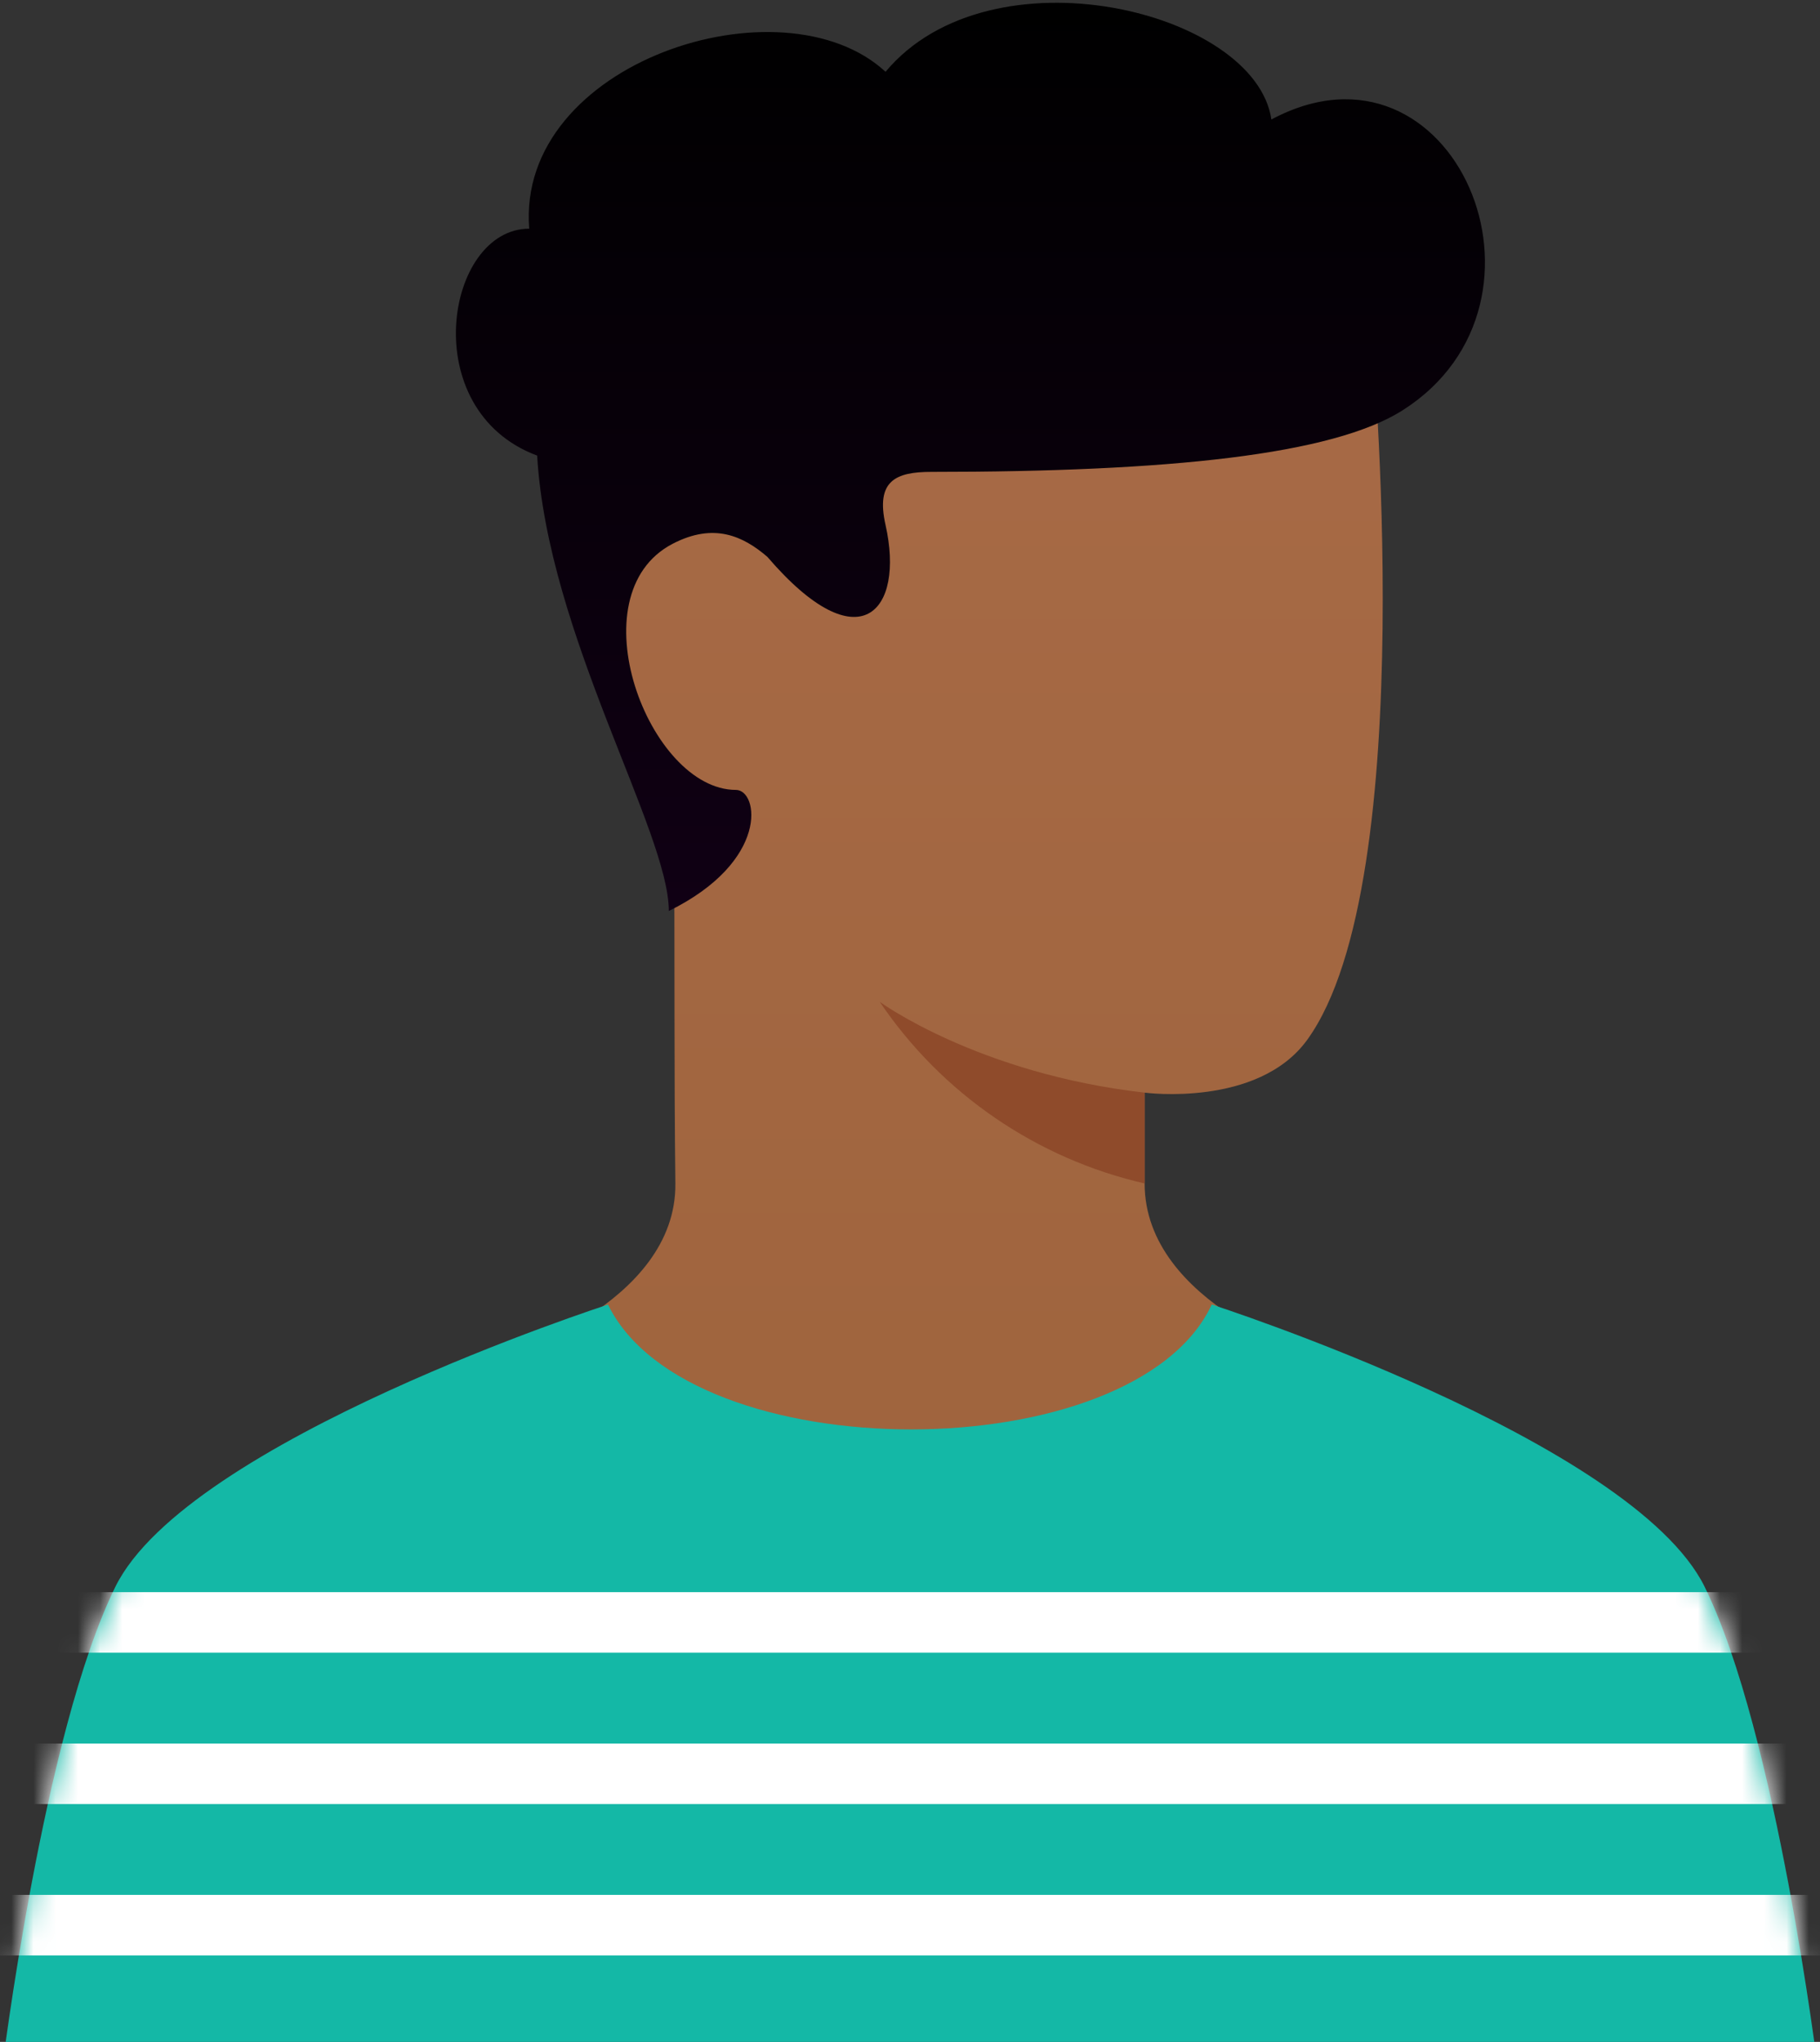 <svg width="82" height="92" viewBox="0 0 82 92" fill="none" xmlns="http://www.w3.org/2000/svg">
<rect x="0" y="0" width="82" height="92" fill="#333333" stroke="none"/>
<path d="M51.571 49.23V53.322C51.571 58.778 59.414 61.165 59.414 61.165C59.414 61.165 50.377 67.985 41 67.985C31.622 67.985 22.586 61.165 22.586 61.165C22.586 61.165 30.491 58.778 30.429 53.322C30.367 47.867 30.408 44.661 30.367 35.314C25.48 28.979 25.794 24.727 28.466 21.738C37.419 11.721 61.801 15.131 61.801 15.131C61.801 15.131 64.076 39.68 58.902 46.843C56.686 49.913 51.571 49.23 51.571 49.23Z" fill="url(#paint0_linear_860_627)"/>
<path d="M51.571 49.23C44.069 48.377 39.636 45.138 39.636 45.138C42.434 49.278 46.7 52.203 51.571 53.322V49.23Z" fill="#8F4B2B"/>
<path d="M76.805 71.499C80.051 78.1 81.919 93.323 81.919 93.323H0.08C0.08 93.323 1.949 78.098 5.195 71.499C8.441 64.9 27.394 58.78 27.394 58.78C31.047 66.279 51.096 66.279 54.596 58.777C54.596 58.777 73.558 64.899 76.805 71.499Z" fill="#14B8A6"/>
<mask id="mask0_860_627" style="mask-type:alpha" maskUnits="userSpaceOnUse" x="0" y="58" width="82" height="36">
<path d="M76.805 71.499C80.051 78.1 81.919 93.323 81.919 93.323H0.08C0.08 93.323 1.949 78.098 5.195 71.499C8.441 64.9 27.394 58.78 27.394 58.78C31.047 66.279 51.096 66.279 54.596 58.777C54.596 58.777 73.558 64.899 76.805 71.499Z" fill="#521A20"/>
</mask>
<g mask="url(#mask0_860_627)">
<path d="M-3.33 88.104V85.376H85.329V88.104H-3.33ZM-3.33 81.284V78.556H85.329V81.284H-3.33ZM-3.33 74.464V71.736H85.329V74.464H-3.33Z" fill="white"/>
</g>
<path d="M34.574 25.09C33.49 24.159 32.172 23.532 30.309 24.499C25.894 26.792 29.236 35.59 33.157 35.59C34.18 35.59 34.689 38.802 30.134 41.045C30.134 37.465 24.678 28.599 24.201 20.527C18.711 18.483 20.075 10.303 23.844 10.303C23.242 2.805 35.249 -1.068 39.898 3.235C44.627 -2.432 56.562 0.467 57.282 5.383C65.489 1.003 70.883 13.595 63.199 18.484C60.037 20.496 52.64 21.261 41.962 21.261C40.35 21.261 39.448 21.662 39.898 23.655C40.771 27.517 38.745 29.95 34.574 25.09Z" fill="url(#paint1_linear_860_627)"/>
<defs>
<linearGradient id="paint0_linear_860_627" x1="42.442" y1="14.571" x2="42.442" y2="67.985" gradientUnits="userSpaceOnUse">
<stop stop-color="#A76A46"/>
<stop offset="1" stop-color="#9F643D"/>
</linearGradient>
<linearGradient id="paint1_linear_860_627" x1="43.722" y1="0.125" x2="43.722" y2="41.045" gradientUnits="userSpaceOnUse">
<stop/>
<stop offset="1" stop-color="#100014"/>
</linearGradient>
</defs>
</svg>
